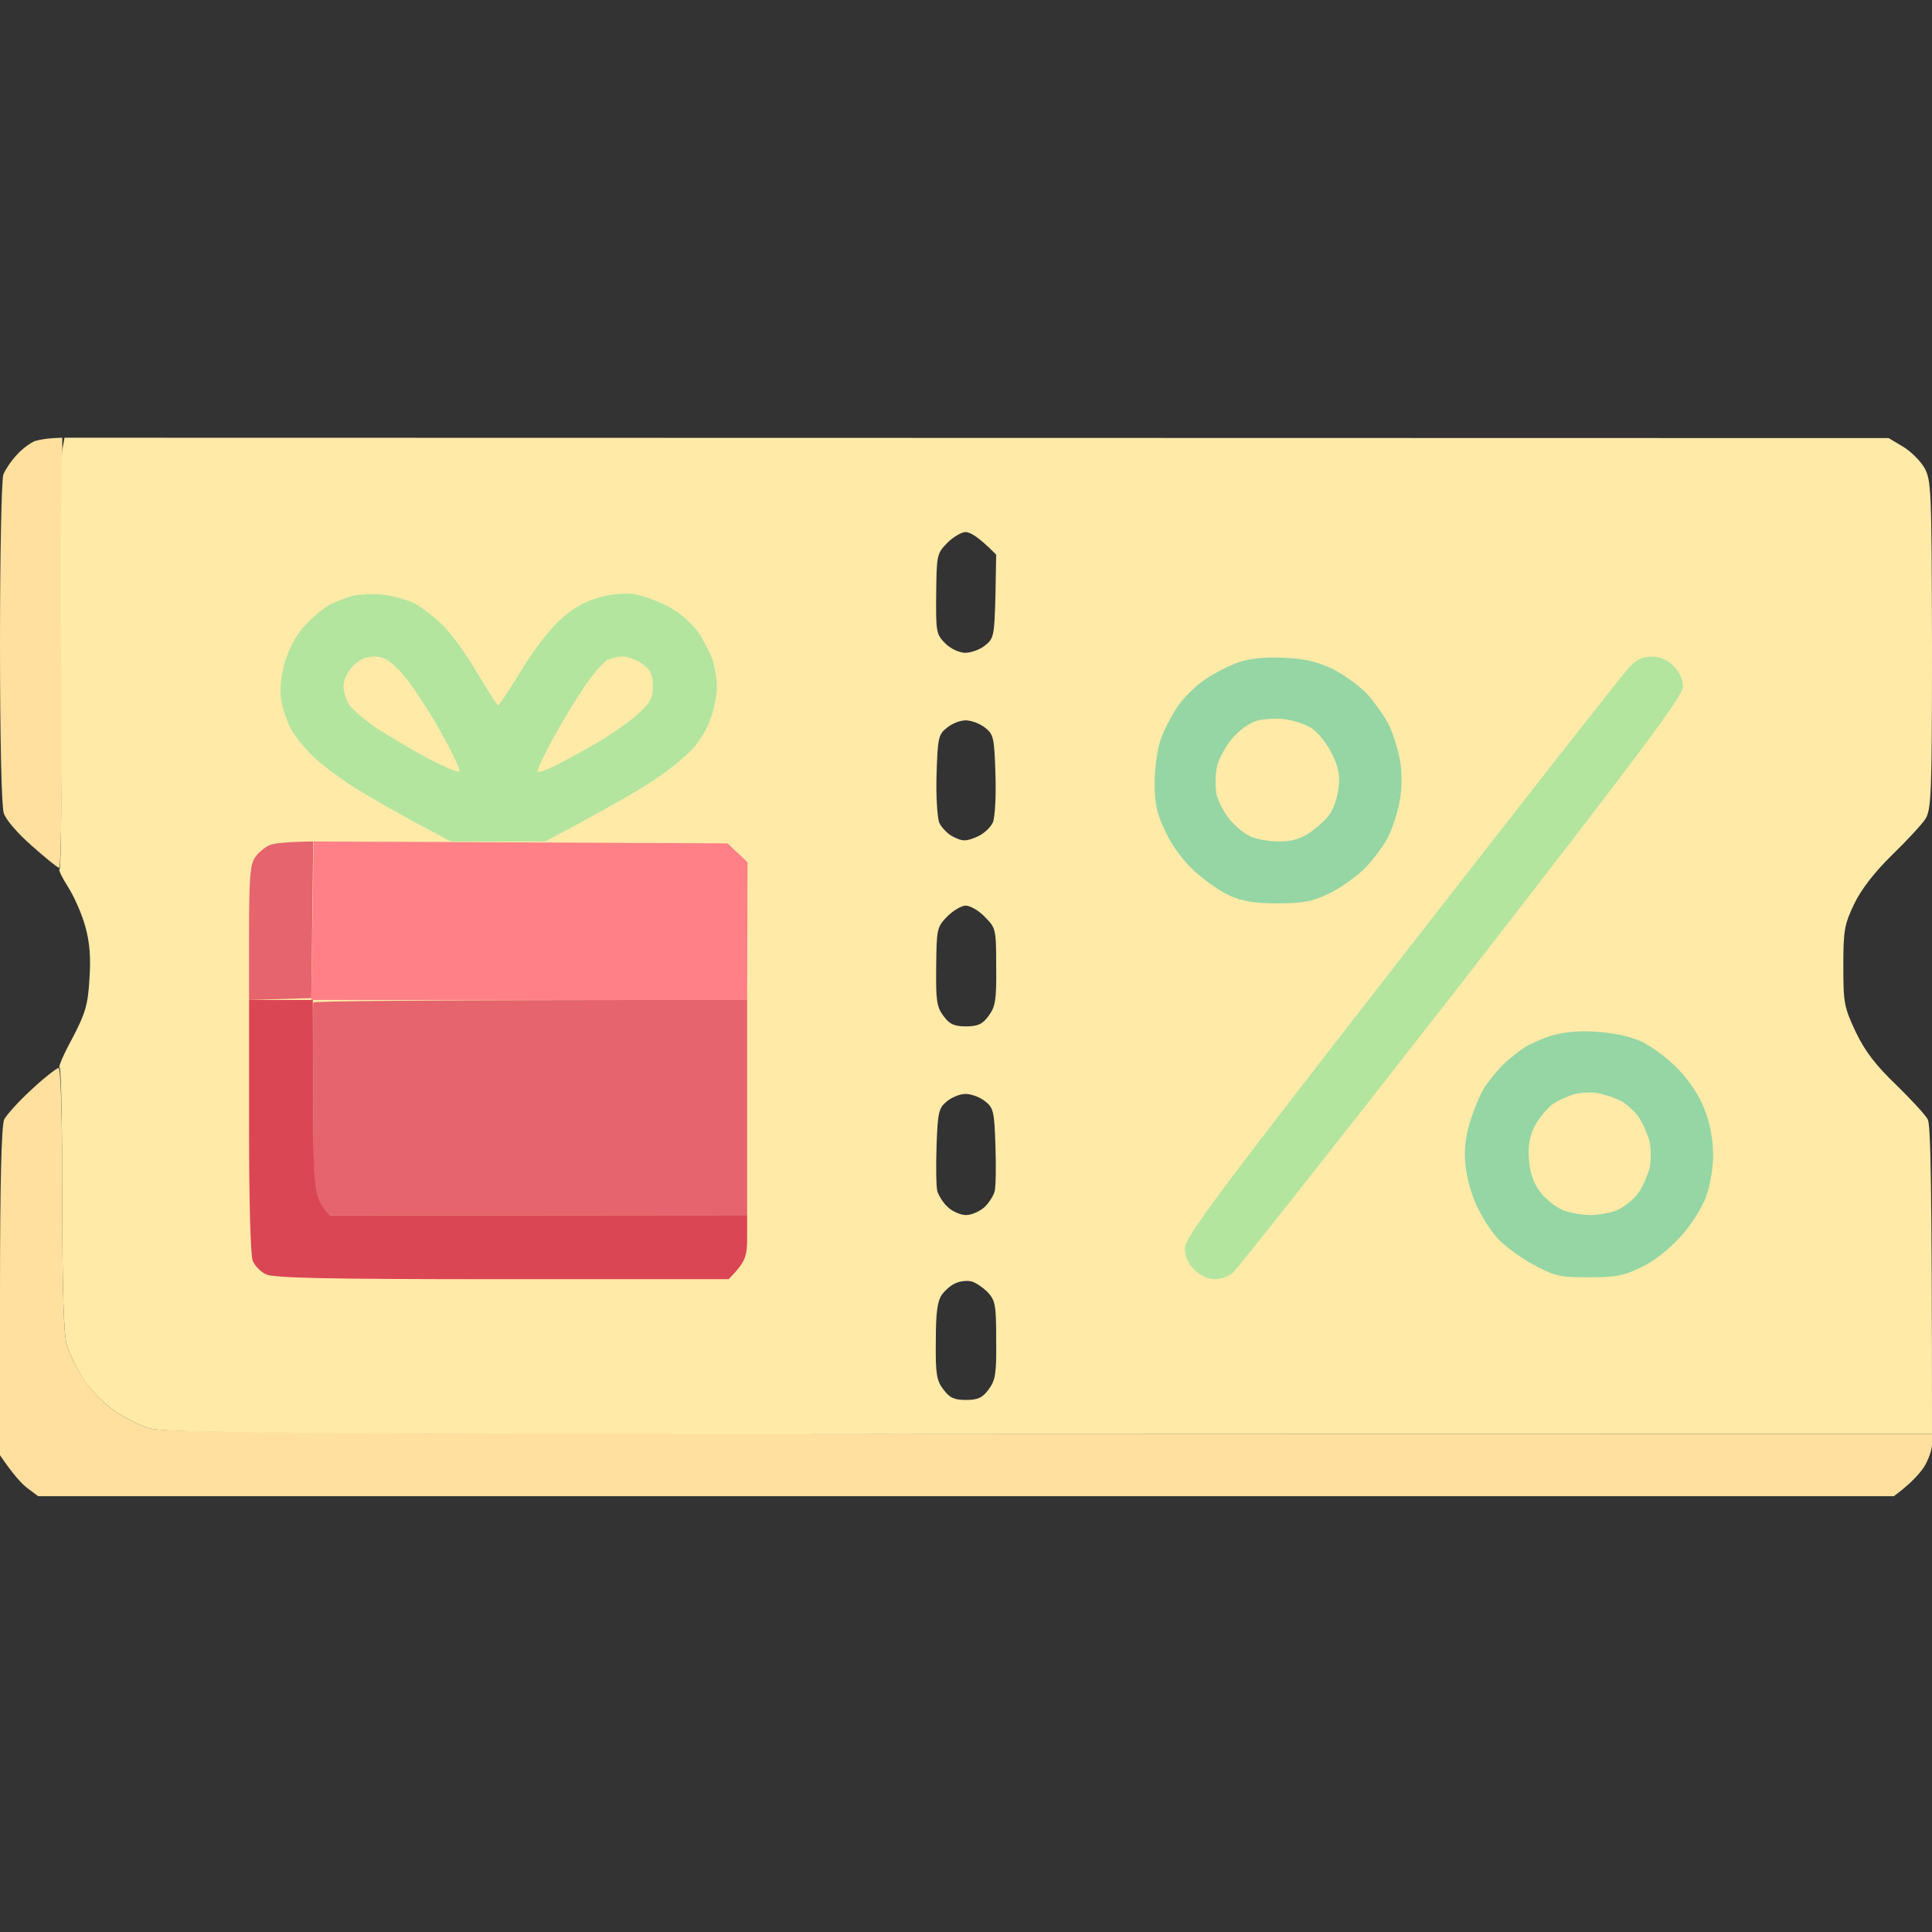<svg version="1.2" xmlns="http://www.w3.org/2000/svg" viewBox="0 0 512 512" width="512" height="512">
	<rect x="0" y="0" width="512" height="512" fill="#333333" stroke="none"/>
	<title>1874923</title>
	<style>
		.s0 { fill: #ffe09f } 
		.s1 { fill: #ffeaa8 } 
		.s2 { fill: #e5646e } 
		.s3 { fill: #db4655 } 
		.s4 { fill: #95d6a4 } 
		.s5 { fill: #ff8086 } 
		.s6 { fill: #b3e59f } 
	</style>
	<g id="Background">
		<path id="Path 0" class="s0" d="m16.5 116v57c0 31.4-0.3 57-0.8 57-0.4 0-3.6-2.6-7.2-5.8-3.6-3.1-7-7-7.5-8.7-0.6-1.8-1-19.8-1-45.3 0-23.2 0.4-43.2 0.9-44.5 0.5-1.2 2-3.5 3.5-5.1 1.4-1.6 3.6-3.2 4.8-3.7 1.3-0.4 3.4-0.8 7.3-0.9zm-1 167c0.6 0 1 12.2 1 34.7 0 24.5 0.4 36 1.2 38.8 0.7 2.2 2.6 6.1 4.3 8.7 1.6 2.7 5.1 6.4 7.8 8.3 2.6 1.9 7 4.2 9.7 5 4.4 1.3 32.8 1.5 472.5 1.5v2.7c0 1.6-1 4.3-2.2 6.2-1.3 1.9-3.6 4.4-7.9 7.6h-491.8l-2.8-2.1c-1.5-1.1-3.8-3.6-7.4-8.9l0.1-43.3c0-28.8 0.4-43.9 1.1-45.5 0.6-1.2 3.8-4.8 7.2-7.9 3.4-3.2 6.7-5.7 7.2-5.8z"/>
		<path id="Path 1" fill-rule="evenodd" class="s1" d="m17.1 116l483.4 0.1 3.7 2.2c2.1 1.2 4.7 3.8 5.8 5.7 1.8 3.3 1.9 5.6 2 47 0 39.7-0.2 43.7-1.8 46.1-0.9 1.4-4.9 5.7-8.8 9.5-4.6 4.5-8.1 9-10 12.9-2.6 5.5-2.9 6.9-2.9 16.5 0 9.8 0.2 10.9 3.3 17.5 2.5 5.2 5.3 8.8 10.7 14 4 3.9 7.8 8 8.4 9.2 0.7 1.6 1.1 15 1.1 83.3h-233.7c-206 0-234.4-0.2-238.8-1.5-2.7-0.8-7.1-3.1-9.7-5-2.7-1.9-6.2-5.6-7.8-8.2-1.7-2.7-3.6-6.6-4.3-8.8-0.8-2.8-1.2-14.3-1.2-38.8 0-19.1-0.3-34.7-0.7-34.7-0.5 0 1-3.5 3.3-7.7 3.5-6.7 4.2-8.9 4.6-15.8 0.4-5.7 0.1-9.7-1.1-14-0.9-3.3-3-8-4.6-10.5-1.6-2.5-2.6-4.6-2.2-4.7 0.4-0.2 0.6-24.5 0.4-54-0.2-29.6 0-55.3 0.3-57zm231 41.4c-0.1 10 0 10.7 2.4 13.1 1.4 1.4 3.7 2.5 5.3 2.5 1.5 0 3.8-0.8 5.2-1.9 2.4-1.9 2.5-2.6 2.8-13.1l0.2-11c-4.6-4.7-6.9-6-8.1-6-1.1 0-3.3 1.3-4.9 2.9-2.7 2.8-2.8 3.2-2.9 13.5zm0.1 47.7c-0.2 5.7 0.2 11.5 0.7 12.9 0.6 1.3 2.3 3.1 3.8 3.8 2.4 1.2 3.3 1.2 6.1 0 1.8-0.7 3.7-2.5 4.3-3.8 0.6-1.4 0.9-7.2 0.7-12.9-0.3-9.7-0.5-10.5-2.8-12.3-1.4-1.1-3.7-1.9-5.1-1.9-1.5 0-3.7 0.9-5 2-2.2 1.7-2.4 2.7-2.7 12.2zm-0.1 51c-0.1 8.9 0.1 10.7 1.9 13.1 1.6 2.2 2.8 2.8 6 2.8 3.2 0 4.4-0.6 6-2.8 1.8-2.4 2.1-4.2 2-13 0-10-0.1-10.3-3-13.2-1.6-1.7-3.9-3-5.1-3-1.1 0-3.3 1.3-4.9 2.9-2.7 2.8-2.8 3.3-2.9 13.2zm0.1 47.5c-0.2 5.4-0.1 10.9 0.2 12.1 0.4 1.2 1.6 3.2 2.9 4.3 1.2 1.1 3.3 2 4.7 2 1.4 0 3.5-0.9 4.8-2 1.2-1.1 2.5-3.1 2.8-4.3 0.3-1.2 0.4-6.7 0.2-12.1-0.3-9.1-0.5-10-2.8-11.8-1.4-1.1-3.7-1.9-5.1-1.9-1.5 0-3.7 0.9-5 2-2.1 1.7-2.4 2.8-2.7 11.7zm1.4 39.5c-1.2 1.8-1.6 4.8-1.6 12.4-0.1 8.5 0.2 10.4 2 12.7 1.6 2.2 2.8 2.8 6 2.8 3.2 0 4.4-0.6 6-2.8 1.8-2.4 2.1-4.2 2-13 0-9.2-0.2-10.5-2.2-12.7-1.3-1.3-3.2-2.6-4.3-2.9-1.1-0.3-3-0.1-4.1 0.4-1.2 0.4-2.9 1.9-3.8 3.1z"/>
		<path id="Path 2" class="s2" d="m83 223l-0.5 41.5-16.5 0.5v-17.8c0-14.6 0.3-18.1 1.6-20 0.9-1.3 2.6-2.7 3.8-3.2 1.1-0.5 4.2-0.9 11.6-1zm115 42v57l-110.5 0.1-2.2-2.3c-2.1-2.2-2.2-3-2.3-27.8 0-14-0.1-25.8 0-26.3 0-0.4 25.9-0.7 115-0.7z"/>
		<path id="Path 3" class="s3" d="m66 265h16.9l0.1 26.3c0.1 25.6 0.2 26.3 4.5 30.8l110.5-0.1v6c0 5-0.4 6.4-4.9 11h-60.1c-46 0-60.6-0.3-62.5-1.3-1.4-0.6-2.9-2.2-3.5-3.5-0.6-1.3-1-15.4-1-35.7z"/>
		<path id="Path 4" class="s4" d="m340 174.3c5.6 0.2 8.9 1 13 2.9 3 1.5 7.2 4.5 9.3 6.7 2 2.3 4.7 6 5.8 8.3 1.2 2.4 2.5 6.8 3 9.8 0.5 3.3 0.4 7.5-0.2 10.5-0.5 2.7-1.8 6.8-2.9 9-1 2.2-3.8 6-6.2 8.5-2.4 2.4-6.8 5.5-9.8 6.9-4.4 2.1-7.1 2.5-13.5 2.5-5.8 0-9.2-0.5-12.5-2-2.5-1.1-6.7-4-9.4-6.5-3-2.7-6-6.8-7.7-10.4-2.3-4.8-2.9-7.4-2.9-13 0-3.9 0.7-9 1.6-11.5 0.8-2.5 2.9-6.4 4.5-8.8 1.6-2.3 4.8-5.5 7.2-7.1 2.3-1.6 6.2-3.6 8.7-4.5 3.1-1.1 6.9-1.5 12-1.3zm82.5 99.1c4.2 0.2 9 1.1 12 2.4 2.9 1.3 7.1 4.3 10.1 7.4 3.3 3.4 5.8 7.3 7.2 11 1.4 3.6 2.2 8.1 2.2 11.8 0 3.5-0.8 8.2-1.9 11.2-1.1 3-4.1 7.7-6.8 10.6-2.9 3.2-7 6.5-10.3 8-4.6 2.3-6.8 2.7-14 2.7-7.8 0-9-0.3-14.9-3.5-3.5-1.9-7.7-5.1-9.4-7-1.7-1.9-4.1-5.8-5.4-8.5-1.3-2.8-2.6-7.5-2.9-10.5-0.5-3.9-0.1-7.3 1.1-11.5 1-3.3 2.8-7.6 4-9.5 1.3-1.9 3.6-4.7 5.1-6.1 1.6-1.5 4-3.4 5.4-4.3 1.4-0.9 4.5-2.3 7-3.1 2.8-0.9 7.1-1.4 11.5-1.1z"/>
		<path id="Path 5" class="s5" d="m83.1 223l109.7 0.5 5.3 5-0.1 36.5h-115.5l0.3-21z"/>
		<path id="Path 6" class="s6" d="m101.5 157.6c2.8 0.3 6.6 1.4 8.5 2.4 1.9 1 5.4 3.7 7.7 6.1 2.4 2.4 6.4 8.1 9 12.6 2.7 4.5 5 8.2 5.3 8.2 0.3 0 3-4.1 6-9 3-5 7.6-11.1 10.3-13.5 3.2-3 6.4-4.9 10.2-6 3.6-1 7-1.3 9.8-0.9 2.3 0.4 6.4 1.9 9.1 3.4 2.8 1.5 6 4.3 7.6 6.6 1.5 2.2 3.2 5.6 3.9 7.5 0.6 1.9 1.1 5.1 1.1 7 0 1.9-0.7 5.8-1.7 8.5-0.9 2.8-3.3 6.6-5.3 8.5-1.9 2-6.2 5.4-9.5 7.6-3.3 2.3-11.2 6.9-29 16.4h-25l-10.5-5.6c-5.8-3.2-13-7.3-16-9.3-3-1.9-7.5-5.3-9.9-7.5-2.4-2.3-5.1-5.7-6.1-7.6-1-1.9-2.1-5.3-2.5-7.5-0.4-2.6-0.1-6 0.9-9.7 1.1-3.8 2.9-7.2 5.3-9.9 2.1-2.3 5.1-4.8 6.8-5.7 1.7-0.8 4.3-1.9 6-2.3 1.7-0.4 5.3-0.6 8-0.3zm336.2 16.4q3.3 0 5.8 2.5c1.6 1.6 2.5 3.6 2.5 5.5 0 2.4-10.9 17-58.5 78.3-32.2 41.3-59.6 76-60.8 77-1.2 1-3.4 1.8-4.9 1.7-1.6 0-3.9-1.1-5.3-2.5-1.7-1.7-2.5-3.6-2.5-5.7 0-2.8 8.7-14.5 57.6-77.3 31.7-40.7 58.7-75.2 60.2-76.7 1.8-2 3.6-2.8 5.9-2.8z"/>
		<path id="Path 7" class="s1" d="m99.2 174c2.6 0 4.1 1 7.3 4.4 2.2 2.4 6.7 9.2 10 15 3.3 5.9 5.7 10.9 5.2 11.1-0.4 0.3-4.2-1.4-8.5-3.6-4.2-2.3-10.3-5.9-13.5-8-3.1-2.2-6.4-4.9-7.2-6.2-0.8-1.2-1.5-3.5-1.5-5 0.1-1.5 1.2-3.9 2.5-5.2q2.4-2.5 5.7-2.5zm65.8 0c1.4 0 3.7 0.8 5.3 2 2.1 1.5 2.7 2.8 2.7 5.8 0.1 3-0.6 4.3-3.7 7.2-2.1 2-7 5.4-10.8 7.7-3.8 2.2-8.9 5-11.3 6.2-2.3 1.1-4.4 1.9-4.7 1.6-0.3-0.3 1.8-4.7 4.6-9.8 2.8-5 6.7-11.3 8.6-13.9 1.9-2.7 4.2-5.2 5.1-5.8 0.9-0.5 2.8-1 4.2-1zm175.5 16.6c2.2 0.3 5.4 1.3 7 2.3 1.6 1 4.1 4 5.4 6.7 1.9 3.9 2.3 5.9 1.8 9.4-0.3 2.5-1.4 5.6-2.5 7-1 1.4-3.4 3.5-5.3 4.8-2.4 1.6-4.8 2.2-8.1 2.2-2.7 0-6.2-0.7-7.8-1.5-1.6-0.8-4.1-3-5.5-4.8-1.3-1.7-2.7-4.5-3.1-6.2-0.3-1.7-0.4-4.7 0-6.8 0.3-2 2.1-5.5 3.9-7.7 2-2.4 4.7-4.4 6.8-5 1.8-0.5 5.2-0.7 7.4-0.4zm83 99.1c1.6 0.3 4.2 1.2 5.8 1.9 1.5 0.8 3.6 2.6 4.8 4.2 1.1 1.5 2.4 4.4 3 6.5 0.5 2.3 0.5 5.1 0 7.5-0.6 2-1.9 4.9-3 6.5-1.2 1.5-3.5 3.4-5.1 4.2-1.6 0.8-5 1.5-7.5 1.5-2.5 0-6-0.7-7.7-1.5-1.8-0.8-4.4-2.9-5.7-4.7-1.6-2.1-2.7-5.1-2.9-8.3-0.3-3.6 0.1-6.1 1.4-8.9 1.1-2.1 3.3-4.8 4.9-6 1.6-1.1 4.4-2.3 6-2.7 1.6-0.4 4.4-0.5 6-0.2z"/>
	</g>
</svg>